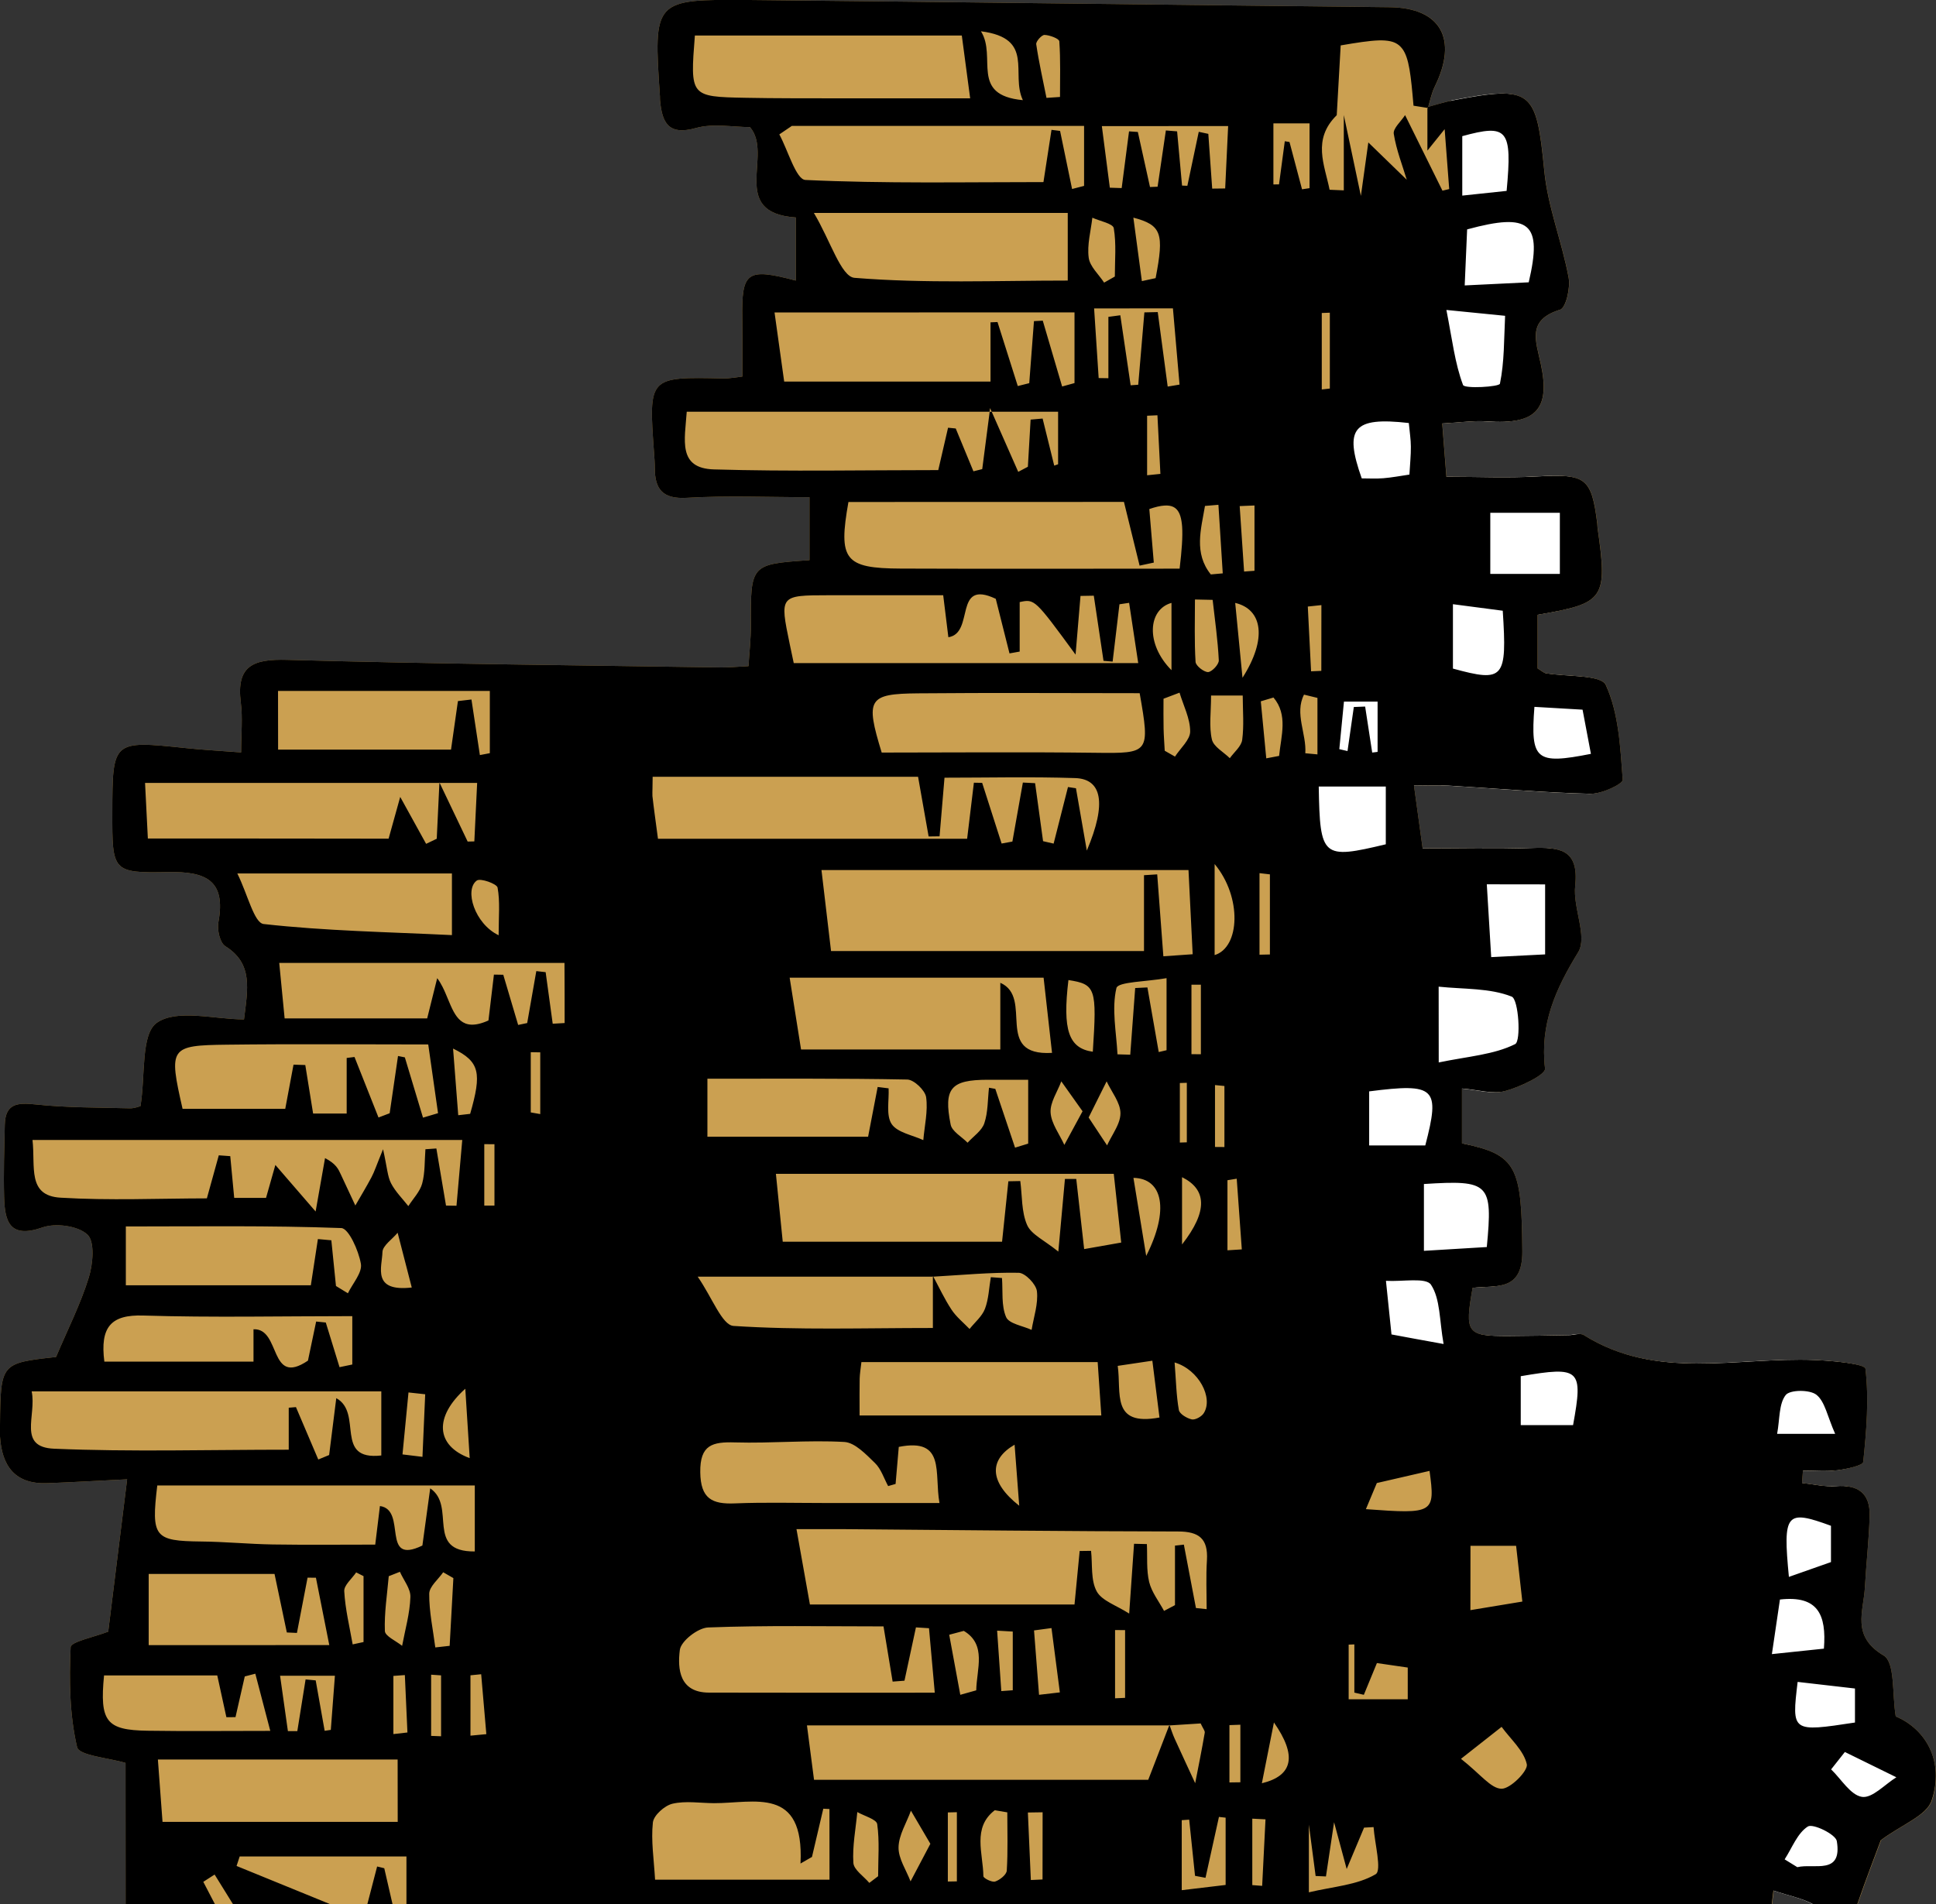 <?xml version="1.0" encoding="utf-8"?>
<!-- Generator: Adobe Illustrator 23.0.1, SVG Export Plug-In . SVG Version: 6.00 Build 0)  -->
<svg version="1.1" id="Layer_1" xmlns="http://www.w3.org/2000/svg" xmlns:xlink="http://www.w3.org/1999/xlink" x="0px" y="0px"
	 viewBox="0 0 254.93 250.78" style="enable-background:new 0 0 254.93 250.78;" xml:space="preserve">
<rect x="0" y="0" width="254.93" height="250.78" fill="#333333" stroke="none"/>
<style type="text/css">
	.st0{fill:#CBA051;}
	.st1{fill:#FFFFFF;}
</style>
<g>
	<rect x="19.11" y="242.4" class="st0" width="39.21" height="8.39"/>
	<g>
		<path class="st0" d="M48.37,250.78h3.32c-0.37-1.58-0.73-3.16-1.1-4.74c-0.31-0.08-0.63-0.16-0.94-0.23
			C49.28,247.27,48.9,248.73,48.37,250.78z"/>
		<path class="st0" d="M233.34,250.78c0.07-0.56,0.14-1.15,0.22-1.81c1.99,0.67,3.81,1.01,5.26,1.81h5.78
			c1.14-3.29,2.37-6.47,3.1-8.44c2.78-2.07,6.05-3.24,6.7-5.24c1.64-5.09-0.76-9.35-4.77-11.06c-0.49-2.88-0.06-7.11-1.6-8.02
			c-4.29-2.55-2.63-5.79-2.46-8.99c0.17-3.14,0.54-6.26,0.62-9.4c0.08-2.93-1.49-4.14-4.44-3.91c-1.47,0.11-2.97-0.26-4.46-0.42
			c0.04-0.54,0.08-1.09,0.12-1.63c1.52,0,3.07,0.14,4.57-0.05c1.2-0.15,3.32-0.61,3.37-1.1c0.42-4.08,0.77-8.23,0.29-12.26
			c-0.08-0.66-4.33-1.06-6.68-1.15c-10.21-0.42-20.8,2.75-30.43-3.3c-0.46-0.29-1.3,0.02-1.96,0.03c-2.66,0.04-5.33,0.1-7.99,0.11
			c-5.44,0.01-5.73-0.39-4.67-6.34c2.93-0.38,6.59,0.61,6.55-4.8c-0.09-11.15-0.69-12.74-7.95-14.24c0-2.29,0-4.55,0-7.22
			c2.15,0.17,4.06,0.78,5.68,0.34c1.97-0.53,5.35-2.15,5.26-2.96c-0.69-5.86,1.38-10.46,4.36-15.32c1.26-2.05-0.71-5.85-0.39-8.76
			c0.53-4.87-2.14-5.09-5.74-4.97c-4.74,0.16-9.48,0.04-14.35,0.04c-0.36-2.62-0.71-5.18-1.14-8.27c1.93,0,3.22-0.07,4.5,0.01
			c6.25,0.37,12.49,0.92,18.75,1.08c1.46,0.04,4.28-1.31,4.24-1.85c-0.32-4.23-0.51-8.72-2.21-12.46c-0.65-1.42-5.16-1.08-7.91-1.57
			c-0.3-0.05-0.56-0.32-1.08-0.63c0-2.28,0-4.69,0-7.06c8.85-1.52,9.23-2.09,7.89-11.49c-0.02-0.16-0.01-0.33-0.03-0.5
			c-0.76-6.1-1.53-6.59-7.93-6.23c-3.91,0.22-7.85,0.04-11.94,0.04c-0.21-2.68-0.37-4.76-0.55-7.02c2.33-0.12,4.15-0.4,5.95-0.27
			c6.33,0.45,8.33-1.55,7.03-7.57c-0.65-3.02-1.86-5.8,2.54-7.14c0.77-0.24,1.38-2.89,1.12-4.26c-0.88-4.71-2.74-9.29-3.2-14.02
			c-1.04-10.64-1.59-11.29-12.04-9.29c-1.09,0.21-2.16,0.56-3.24,0.85c0.26-0.88,0.44-1.81,0.84-2.63
			c3.13-6.32,0.79-10.42-5.94-10.49c-28.11-0.3-56.22-0.67-84.33-0.95C86.04-0.11,86.04-0.04,86.9,12.7
			c0.01,0.17-0.01,0.33,0.01,0.5c0.27,2.89,1.04,4.7,4.73,3.66c2.27-0.64,4.87-0.12,7.11-0.12c3.14,3.61-2.87,11.28,6.04,11.9
			c0,2.8,0,5.49,0,8.31c-6.47-1.71-7.14-1.17-7.05,5c0.03,2.48,0.01,4.95,0.01,7.64c-0.91,0.1-1.7,0.27-2.5,0.25
			c-9.85-0.22-9.85-0.23-9.13,9.76c0.05,0.66,0.1,1.33,0.1,2c0,2.84,1.03,4.15,4.23,3.96c5.27-0.31,10.56-0.08,16.14-0.08
			c0,3.14,0,5.72,0,8.29c-7.77,0.54-7.75,0.54-7.72,8.66c0.01,1.75-0.2,3.5-0.31,5.3c-1.6,0.08-2.58,0.18-3.57,0.17
			c-19.07-0.29-38.14-0.47-57.19-1c-4.42-0.12-6.72,0.73-6.09,5.63c0.26,2.04,0.04,4.14,0.04,6.56c-3.01-0.23-5.15-0.34-7.28-0.57
			c-9.66-1.01-9.66-1.02-9.68,8.51c-0.02,7.73-0.01,7.97,7.37,7.82c4.88-0.09,7.63,1.03,6.6,6.59c-0.19,1,0.2,2.73,0.91,3.17
			c3.68,2.3,2.95,5.64,2.46,9.64c-3.88,0-8.81-1.41-11.47,0.44c-2.13,1.49-1.5,6.93-2.16,10.98c-0.13,0.03-0.76,0.3-1.39,0.29
			c-4.14-0.11-8.3-0.07-12.41-0.51c-2.42-0.26-4.01-0.13-4.07,2.7c-0.07,3.15-0.17,6.3-0.09,9.45c0.08,3.21,0.68,5.58,5.05,4.05
			c1.74-0.61,4.68-0.23,5.92,0.94c1,0.94,0.73,3.87,0.18,5.66c-1.08,3.49-2.76,6.8-4.31,10.46c-7.3,0.81-7.3,0.81-7.38,8.97
			c0,0.5-0.03,1,0,1.5c0.24,3.88,1.97,6.3,6.19,6.15c3.12-0.11,6.23-0.3,10.55-0.51c-0.92,7.41-1.76,14.19-2.49,20.06
			c-1.84,0.72-4.92,1.32-4.95,2.05c-0.2,4.39-0.14,8.92,0.85,13.16c0.26,1.12,4.12,1.4,6.38,2.08c0,1.39,0,2.83,0,3.16l0.01,15.46
			h11.77c-0.51-0.99-1.03-1.98-1.54-2.96c0.5-0.32,1-0.64,1.49-0.96c0.81,1.31,1.62,2.61,2.43,3.92h12.83
			c-4.16-1.7-8.26-3.37-12.37-5.05c0.14-0.42,0.27-0.83,0.41-1.25c7.21,0,14.42,0,21.96,0c0,2.37,0,4.38,0,6.3H233.34z"/>
	</g>
	<path class="st1" d="M249.47,226.04c-0.49-2.88-0.06-7.11-1.6-8.02c-4.29-2.55-2.63-5.79-2.46-8.99c0.17-3.14,0.54-6.26,0.62-9.4
		c0.08-2.93-1.49-4.14-4.44-3.91c-1.47,0.11-2.97-0.26-4.46-0.42c0.04-0.54,0.08-1.09,0.12-1.63c1.52,0,3.07,0.14,4.57-0.05
		c1.2-0.15,3.32-0.61,3.37-1.1c0.42-4.08,0.77-8.23,0.29-12.26c-0.08-0.66-4.33-1.06-6.68-1.15c-10.21-0.42-20.8,2.75-30.43-3.3
		c-0.46-0.29-1.3,0.02-1.96,0.03c-2.66,0.04-5.33,0.1-7.99,0.11c-5.44,0.01-5.73-0.39-4.67-6.34c2.93-0.38,6.59,0.61,6.55-4.8
		c-0.09-11.15-0.69-12.74-7.95-14.24c0-2.29,0-4.55,0-7.22c2.15,0.17,4.06,0.78,5.68,0.34c1.97-0.53,5.35-2.15,5.26-2.96
		c-0.69-5.86,1.38-10.46,4.36-15.32c1.26-2.05-0.71-5.85-0.39-8.76c0.53-4.87-2.14-5.09-5.74-4.97c-4.74,0.16-9.48,0.04-14.35,0.04
		c-0.36-2.62-0.71-5.18-1.14-8.27c1.93,0,3.22-0.07,4.5,0.01c6.25,0.37,12.49,0.92,18.75,1.08c1.46,0.04,4.28-1.31,4.24-1.85
		c-0.32-4.23-0.51-8.72-2.21-12.46c-0.65-1.42-5.16-1.08-7.91-1.57c-0.3-0.05-0.56-0.32-1.08-0.63c0-2.28,0-4.69,0-7.06
		c8.85-1.52,9.23-2.09,7.89-11.49c-0.02-0.16-0.01-0.33-0.03-0.5c-0.76-6.1-1.53-6.59-7.93-6.23c-3.91,0.22-7.85,0.04-11.94,0.04
		c-0.21-2.68-0.37-4.76-0.55-7.02c2.33-0.12,4.15-0.4,5.95-0.27c6.33,0.45,8.33-1.55,7.03-7.57c-0.65-3.02-1.86-5.8,2.54-7.14
		c0.77-0.24,1.38-2.89,1.12-4.26c-0.88-4.71-2.74-9.29-3.2-14.02c-1.04-10.64-1.59-11.29-12.04-9.29
		c-1.09,0.21,0.97,11.09,0.97,11.09l-14.87,20.08l-1.75,47.45l-2.84,10.97l-4.2,9.19l5.17,21.71l-7.91,31.11l-2.45,15.8l29.92,11.94
		l10.59,10.42l-3.24,47.79h32.65c0.07-0.56,0.14-1.15,0.22-1.81c1.99,0.67,3.81,1.01,5.26,1.81h5.78c1.14-3.29,2.37-6.47,3.1-8.44
		c2.78-2.07,6.05-3.24,6.7-5.24C255.88,232.01,253.48,227.75,249.47,226.04z"/>
	<g>
		<path d="M49.66,245.81c-0.38,1.45-0.76,2.92-1.29,4.97h3.32c-0.36-1.58-0.73-3.16-1.09-4.74
			C50.29,245.97,49.97,245.89,49.66,245.81z"/>
		<path d="M249.63,226.04c-0.49-2.88-0.06-7.11-1.6-8.02c-4.29-2.55-2.63-5.79-2.46-8.99c0.17-3.14,0.54-6.26,0.62-9.4
			c0.08-2.93-1.49-4.14-4.44-3.91c-1.47,0.11-2.97-0.26-4.46-0.42c0.04-0.54,0.08-1.09,0.12-1.63c1.53,0,3.07,0.14,4.57-0.05
			c1.2-0.15,3.32-0.61,3.37-1.1c0.42-4.08,0.77-8.23,0.29-12.26c-0.08-0.66-4.33-1.06-6.68-1.15c-10.21-0.42-20.8,2.75-30.43-3.3
			c-0.46-0.29-1.3,0.02-1.96,0.03c-2.66,0.04-5.33,0.1-7.99,0.11c-5.44,0.01-5.73-0.39-4.67-6.34c2.93-0.38,6.59,0.61,6.55-4.8
			c-0.09-11.15-0.69-12.74-7.95-14.24c0-2.29,0-4.55,0-7.22c2.15,0.17,4.06,0.78,5.68,0.34c1.97-0.53,5.35-2.15,5.26-2.96
			c-0.69-5.86,1.38-10.46,4.36-15.32c1.26-2.05-0.71-5.85-0.39-8.76c0.53-4.87-2.14-5.09-5.74-4.97c-4.74,0.16-9.48,0.04-14.35,0.04
			c-0.36-2.62-0.71-5.18-1.14-8.27c1.93,0,3.22-0.07,4.5,0.01c6.25,0.37,12.49,0.92,18.75,1.08c1.47,0.04,4.28-1.31,4.24-1.85
			c-0.32-4.23-0.51-8.72-2.22-12.46c-0.65-1.42-5.16-1.08-7.91-1.57c-0.3-0.05-0.56-0.32-1.08-0.63c0-2.28,0-4.69,0-7.06
			c8.85-1.52,9.23-2.09,7.89-11.49c-0.02-0.16-0.01-0.33-0.03-0.5c-0.76-6.1-1.53-6.59-7.93-6.23c-3.91,0.22-7.85,0.04-11.94,0.04
			c-0.21-2.68-0.37-4.76-0.55-7.02c2.33-0.12,4.15-0.4,5.95-0.27c6.33,0.45,8.33-1.55,7.03-7.57c-0.65-3.02-1.86-5.8,2.54-7.14
			c0.77-0.24,1.38-2.89,1.12-4.26c-0.88-4.71-2.74-9.29-3.2-14.02c-1.04-10.64-1.59-11.29-12.04-9.29
			c-1.09,0.21-2.16,0.56-3.24,0.85c0.26-0.88,0.44-1.81,0.84-2.63c3.13-6.32,0.79-10.42-5.94-10.49
			c-28.11-0.3-56.22-0.67-84.33-0.95C86.04-0.11,86.04-0.04,86.9,12.7c0.01,0.17-0.01,0.33,0.01,0.5c0.27,2.89,1.04,4.7,4.73,3.66
			c2.27-0.64,4.87-0.12,7.11-0.12c3.14,3.61-2.87,11.28,6.04,11.9c0,2.8,0,5.49,0,8.31c-6.47-1.71-7.14-1.17-7.05,5
			c0.03,2.48,0.01,4.95,0.01,7.64c-0.91,0.1-1.7,0.27-2.5,0.25c-9.86-0.22-9.85-0.23-9.13,9.76c0.05,0.66,0.1,1.33,0.1,2
			c0,2.84,1.03,4.15,4.23,3.96c5.27-0.31,10.56-0.08,16.14-0.08c0,3.14,0,5.72,0,8.29c-7.77,0.54-7.75,0.54-7.72,8.66
			c0.01,1.75-0.2,3.5-0.31,5.3c-1.6,0.08-2.58,0.18-3.57,0.17c-19.07-0.29-38.14-0.47-57.19-1c-4.42-0.12-6.72,0.73-6.09,5.63
			c0.26,2.04,0.04,4.14,0.04,6.56c-3.01-0.23-5.15-0.34-7.28-0.57c-9.66-1.01-9.66-1.02-9.68,8.51c-0.02,7.73-0.01,7.97,7.37,7.82
			c4.88-0.09,7.63,1.03,6.6,6.59c-0.19,1,0.2,2.73,0.91,3.17c3.68,2.3,2.95,5.64,2.46,9.64c-3.88,0-8.81-1.41-11.47,0.44
			c-2.13,1.49-1.5,6.93-2.16,10.98c-0.13,0.03-0.76,0.3-1.39,0.29c-4.14-0.11-8.3-0.07-12.41-0.51c-2.42-0.26-4.01-0.13-4.07,2.7
			c-0.07,3.15-0.17,6.3-0.09,9.45c0.08,3.21,0.68,5.58,5.05,4.05c1.74-0.61,4.68-0.22,5.92,0.94c1,0.94,0.73,3.87,0.18,5.66
			c-1.08,3.49-2.76,6.8-4.31,10.46c-7.3,0.81-7.3,0.81-7.38,8.97c0,0.5-0.03,1,0,1.5c0.24,3.88,1.97,6.3,6.19,6.15
			c3.12-0.11,6.23-0.3,10.55-0.51c-0.92,7.41-1.76,14.19-2.49,20.06c-1.84,0.72-4.92,1.32-4.95,2.05c-0.2,4.39-0.14,8.92,0.85,13.16
			c0.26,1.12,4.12,1.4,6.38,2.08c0,1.39,0,2.83,0,3.16l0.01,15.46h11.77c-0.51-0.99-1.03-1.98-1.54-2.96c0.5-0.32,1-0.64,1.49-0.96
			c0.81,1.31,1.62,2.61,2.43,3.92h12.83c-4.16-1.7-8.26-3.37-12.37-5.05c0.14-0.42,0.27-0.83,0.41-1.25c7.21,0,14.42,0,21.96,0
			c0,2.37,0,4.38,0,6.3h179.78c0.07-0.56,0.14-1.15,0.22-1.81c1.99,0.67,3.81,1.01,5.26,1.81h5.78c1.14-3.29,2.37-6.47,3.1-8.44
			c2.78-2.07,6.05-3.24,6.7-5.24C256.05,232.01,253.64,227.75,249.63,226.04z M208.39,93.46c0.39,2.08,0.75,3.95,1.1,5.82
			c-7.23,1.43-7.98,0.84-7.44-6.19C204.31,93.23,206.25,93.34,208.39,93.46z M196.24,67.53c2.99,0,5.85,0,9.16,0
			c0,2.65,0,5.18,0,8.05c-2.85,0-5.76,0-9.16,0C196.24,72.76,196.24,70.32,196.24,67.53z M191.32,79.57
			c2.44,0.32,4.51,0.59,6.56,0.86c0.58,8.96,0.16,9.46-6.56,7.62C191.32,85.35,191.32,82.62,191.32,79.57z M193.63,203.58
			c1.82,0,3.72,0,6.01,0c0.26,2.36,0.52,4.61,0.82,7.34c-2.1,0.35-4.12,0.68-6.84,1.13C193.63,208.73,193.63,206.3,193.63,203.58z
			 M195.78,164.23c-2.61,0.16-5.28,0.32-8.28,0.5c0-3.36,0-6.09,0-8.8C196.13,155.38,196.58,155.83,195.78,164.23z M203.46,116.47
			c0,3.08,0,5.84,0,9.22c-2.15,0.11-4.36,0.22-7.1,0.36c-0.2-3.27-0.37-6.17-0.58-9.59C198.66,116.47,200.91,116.47,203.46,116.47z
			 M189.44,129.94c3.32,0.35,6.73,0.16,9.62,1.31c0.92,0.37,1.24,5.85,0.46,6.25c-2.79,1.4-6.17,1.61-10.07,2.42
			C189.44,136.02,189.44,133.58,189.44,129.94z M187.68,150.85c-2.41,0-4.8,0-7.39,0c0-2.65,0-4.9,0-7.12
			C189.03,142.61,189.66,143.25,187.68,150.85z M181.4,92.4c0,2.33,0,4.47,0,6.62c-0.24,0.03-0.48,0.06-0.71,0.09
			c-0.31-2.02-0.62-4.04-0.93-6.06c-0.5,0.02-1,0.04-1.49,0.06c-0.28,1.93-0.55,3.87-0.83,5.8c-0.36-0.08-0.72-0.17-1.08-0.25
			c0.2-2.06,0.4-4.12,0.61-6.26C178.5,92.4,179.79,92.4,181.4,92.4z M185.51,55.71c0.11,1.2,0.27,2.16,0.27,3.12
			c0.01,1.13-0.11,2.27-0.19,3.67c-1.22,0.18-2.31,0.39-3.42,0.48c-0.97,0.08-1.96,0.02-2.86,0.02
			C176.97,56.38,178.17,54.87,185.51,55.71z M182.48,103.58c0,2.78,0,5.21,0,7.61c-8.36,2-8.67,1.75-8.83-7.61
			C176.7,103.58,179.45,103.58,182.48,103.58z M201.3,37.18c-2.67,0.13-5.39,0.26-8.43,0.41c0.11-2.6,0.22-5.01,0.32-7.38
			C201.47,27.96,203.13,29.38,201.3,37.18z M192.55,17.93c5.96-1.63,6.6-0.93,5.84,7.21c-1.99,0.21-3.76,0.4-5.84,0.62
			C192.55,23.06,192.55,20.51,192.55,17.93z M198.19,41.59c-0.15,3.09-0.09,6.08-0.68,8.94c-0.09,0.42-4.66,0.69-4.86,0.17
			c-1.07-2.84-1.42-5.96-2.19-9.88C193.74,41.14,195.51,41.32,198.19,41.59z M176.02,15.17c0.17-3.09,0.35-6.17,0.52-9.19
			c1.06-0.18,2-0.34,2.82-0.45c0.82-0.11,1.54-0.19,2.16-0.21s1.14,0.02,1.59,0.12c0.45,0.1,0.82,0.28,1.13,0.54
			c0.15,0.13,0.29,0.28,0.42,0.45c0.89,1.2,1.13,3.5,1.47,7.49c0.61,0.1,1.22,0.19,1.83,0.29c0-0.03,0-0.05,0-0.08
			c0,0,0.09,0.1,0.09,0.1c-0.03,0-0.06-0.01-0.09-0.01c0,1.61,0,3.23,0,5.61c0.87-1.08,1.28-1.59,2.27-2.82
			c0.23,3.07,0.42,5.48,0.6,7.89c-0.3,0.07-0.59,0.14-0.89,0.21c-1.64-3.32-3.28-6.63-4.92-9.95c-0.53,0.83-1.61,1.75-1.49,2.47
			c0.34,2.14,1.16,4.19,1.71,6.04c-1.63-1.58-3.15-3.06-5.06-4.91c-0.3,2.13-0.53,3.83-0.98,7.04c-0.36-1.7-0.67-3.19-0.96-4.55
			c-0.48-2.27-0.89-4.19-1.29-6.1c0,3.31,0,6.61,0,9.92c-0.62-0.03-1.24-0.05-1.87-0.08C174.42,21.7,172.76,18.38,176.02,15.17z
			 M174.05,41.22c0.35-0.01,0.71-0.02,1.06-0.04c0,3.33,0,6.66,0,9.99c-0.35,0.04-0.71,0.08-1.06,0.12
			C174.05,47.94,174.05,44.58,174.05,41.22z M173.99,88.35c-0.45,0.02-0.9,0.04-1.35,0.06c-0.14-2.84-0.29-5.69-0.43-8.53
			c0.6-0.06,1.19-0.13,1.79-0.19C173.99,82.57,173.99,85.46,173.99,88.35z M165.85,114.99c0.46,0.05,0.91,0.11,1.37,0.16
			c0,3.52,0,7.03,0,10.55c-0.46,0.01-0.91,0.02-1.37,0.03C165.85,122.15,165.85,118.57,165.85,114.99z M166.02,92.36
			c0.56-0.17,1.12-0.33,1.67-0.5c1.93,2.28,1.01,5.04,0.74,7.69c-0.56,0.11-1.12,0.22-1.69,0.32
			C166.5,97.37,166.26,94.86,166.02,92.36z M165.19,66.57c0,2.87,0,5.73,0,8.6c-0.46,0.03-0.91,0.07-1.37,0.1
			c-0.19-2.87-0.38-5.75-0.58-8.62C163.89,66.62,164.54,66.59,165.19,66.57z M163.61,89.26c-0.38-3.91-0.67-6.83-0.96-9.86
			C166.26,80.25,166.88,84.14,163.61,89.26z M161.72,16.6c-0.14,2.92-0.27,5.57-0.39,8.22c-0.57,0.01-1.14,0.01-1.71,0.02
			c-0.17-2.4-0.34-4.81-0.51-7.21c-0.42-0.09-0.84-0.18-1.26-0.27c-0.5,2.37-1,4.74-1.5,7.11c-0.23-0.01-0.47-0.02-0.7-0.03
			c-0.22-2.38-0.44-4.76-0.65-7.14c-0.49-0.04-0.99-0.08-1.48-0.12c-0.36,2.47-0.73,4.94-1.09,7.41c-0.33,0.01-0.67,0.03-1,0.04
			c-0.53-2.42-1.07-4.83-1.6-7.25c-0.39-0.03-0.77-0.05-1.16-0.08c-0.32,2.49-0.65,4.98-0.97,7.47c-0.52-0.02-1.04-0.04-1.56-0.05
			c-0.32-2.49-0.65-4.98-1.05-8.11C150.88,16.6,155.97,16.6,161.72,16.6z M158.89,211.92c-0.47-0.05-0.94-0.1-1.41-0.15
			c-0.53-2.78-1.06-5.57-1.59-8.35c-0.39,0.05-0.78,0.09-1.17,0.13c0,2.61,0,5.23,0,7.84c-0.48,0.25-0.96,0.51-1.44,0.76
			c-0.68-1.26-1.63-2.46-1.96-3.81c-0.38-1.59-0.22-3.32-0.3-4.99c-0.56-0.01-1.13-0.03-1.69-0.04c-0.18,2.6-0.36,5.19-0.64,9.19
			c-1.7-1.09-3.6-1.68-4.28-2.93c-0.8-1.48-0.54-3.53-0.74-5.33c-0.5,0.01-1,0.02-1.5,0.02c-0.22,2.3-0.44,4.59-0.68,7.05
			c-11.54,0-23.03,0-34.84,0c-0.62-3.46-1.12-6.29-1.77-9.93c2.41,0,4.18-0.01,5.95,0c14.76,0.12,29.53,0.29,44.29,0.31
			c2.78,0,3.97,0.96,3.81,3.76C158.79,207.61,158.89,209.77,158.89,211.92z M148.15,214.68c0,2.97,0,5.94,0,8.92
			c-0.44,0.02-0.88,0.04-1.32,0.06c0-3,0-5.99,0-8.99C147.27,214.67,147.71,214.67,148.15,214.68z M139.56,222.88
			c-0.91,0.11-1.83,0.22-2.74,0.32c-0.22-2.83-0.44-5.65-0.66-8.48c0.77-0.1,1.53-0.21,2.3-0.31
			C138.83,217.24,139.2,220.06,139.56,222.88z M133.36,214.87c0,2.58,0,5.15,0,7.73c-0.5,0.04-1.01,0.07-1.51,0.11
			c-0.18-2.65-0.37-5.31-0.55-7.96C131.99,214.78,132.67,214.82,133.36,214.87z M128.55,222.61c-0.7,0.2-1.4,0.39-2.1,0.59
			c-0.49-2.64-0.98-5.27-1.46-7.91c0.64-0.17,1.28-0.34,1.92-0.51C129.96,216.59,128.6,219.81,128.55,222.61z M154.45,40.61
			c0.3,3.42,0.58,6.73,0.87,10.04c-0.52,0.09-1.04,0.17-1.56,0.26c-0.44-3.27-0.87-6.54-1.31-9.81c-0.59,0.01-1.17,0.02-1.76,0.04
			c-0.27,3.18-0.54,6.35-0.81,9.53c-0.33,0.02-0.67,0.05-1,0.07c-0.45-3.07-0.9-6.15-1.36-9.22c-0.52,0.07-1.04,0.14-1.57,0.21
			c0,2.69,0,5.39,0,8.08c-0.43-0.01-0.85-0.01-1.28-0.02c-0.19-2.92-0.38-5.85-0.6-9.17C147.61,40.61,150.84,40.61,154.45,40.61z
			 M149.24,28.66c3.74,0.99,4.06,2.08,2.93,7.97c-0.6,0.13-1.21,0.26-1.81,0.39C149.99,34.32,149.63,31.63,149.24,28.66z
			 M152.8,62.41c-0.58,0.06-1.17,0.12-1.75,0.18c0-2.61,0-5.22,0-7.84c0.45-0.02,0.91-0.04,1.36-0.06
			C152.54,57.26,152.67,59.84,152.8,62.41z M148,66.1c0.8,3.27,1.43,5.83,2.06,8.39c0.62-0.13,1.25-0.27,1.87-0.4
			c-0.2-2.35-0.39-4.7-0.59-7.05c0.78-0.27,1.45-0.43,2-0.46c0.92-0.06,1.54,0.22,1.91,0.95c0.07,0.15,0.14,0.31,0.19,0.49
			c0.11,0.37,0.18,0.81,0.22,1.33c0.09,1.31-0.04,3.12-0.33,5.54c-12.26,0-24.49,0.04-36.71-0.01c-7.43-0.03-8.25-1.16-6.9-8.77
			C123.92,66.1,136.08,66.1,148,66.1z M153.21,92.02c0.7-0.27,1.41-0.53,2.11-0.8c0.51,1.7,1.4,3.4,1.4,5.11c0,1.1-1.29,2.21-2,3.31
			c-0.45-0.26-0.9-0.52-1.35-0.77c-0.05-0.97-0.13-1.94-0.15-2.91C153.19,94.65,153.21,93.33,153.21,92.02z M154.26,79.4
			c0,2.78,0,5.59,0,8.86C150.81,84.79,151.17,80.25,154.26,79.4z M144.29,99.14c-9.45-0.12-18.91-0.03-28.19-0.03
			c-2.17-7.08-1.78-7.74,4.79-7.8c9.77-0.09,19.53-0.02,29.18-0.02C151.46,99.2,151.34,99.23,144.29,99.14z M156.5,114.58
			c0.19,3.76,0.35,7.19,0.55,11.09c-1.29,0.09-2.5,0.18-3.86,0.27c-0.28-3.75-0.55-7.27-0.81-10.79c-0.58,0.04-1.16,0.08-1.74,0.11
			c0,3.31,0,6.62,0,9.99c-13.94,0-27.44,0-41.21,0c-0.45-3.77-0.82-6.98-1.26-10.67C124.57,114.58,140.31,114.58,156.5,114.58z
			 M155.65,163.89c0-2.92,0-5.85,0-8.86C158.86,156.62,159.12,159.45,155.65,163.89z M158.51,186.11c-0.28,0.45-1.11,0.91-1.57,0.82
			c-0.65-0.14-1.62-0.72-1.71-1.24c-0.34-1.91-0.37-3.87-0.56-6.26C157.86,180.37,159.79,184.1,158.51,186.11z M155.36,150.47
			c0-2.61,0-5.23,0-7.84c0.31-0.01,0.61-0.02,0.92-0.03c0,2.61,0,5.23,0,7.84C155.97,150.45,155.67,150.46,155.36,150.47z
			 M158.13,138.84c-0.41,0-0.83-0.01-1.24-0.01c0-3.05,0-6.1,0-9.15c0.41,0,0.83,0,1.24,0
			C158.13,132.73,158.13,135.79,158.13,138.84z M113.19,186.41c0-2.22-0.02-3.54,0.01-4.86c0.02-0.65,0.13-1.3,0.23-2.17
			c10.33,0,20.55,0,31.11,0c0.18,2.59,0.32,4.7,0.48,7.03C134.49,186.41,124.15,186.41,113.19,186.41z M134.21,198.3
			c-4.03-3.17-3.96-6.09-0.61-8.04C133.82,193.15,134.02,195.72,134.21,198.3z M123.71,197.94c-5.27,0-10.18,0-15.08,0
			c-3.95,0-7.91-0.11-11.85,0.05c-3.02,0.13-4.52-0.62-4.57-4.09c-0.05-3.64,1.61-4.03,4.59-3.94c4.79,0.14,9.6-0.33,14.38-0.06
			c1.4,0.08,2.85,1.63,4.03,2.77c0.81,0.78,1.18,2.01,1.74,3.04c0.33-0.09,0.65-0.19,0.98-0.28c0.13-1.55,0.27-3.1,0.42-4.88
			C124.57,189.32,122.99,193.99,123.71,197.94z M142.76,164.5c-0.38-3.38-0.71-6.31-1.04-9.24c-0.5,0-1,0-1.49,0
			c-0.24,2.62-0.48,5.23-0.87,9.57c-1.85-1.5-3.56-2.25-4.11-3.5c-0.76-1.73-0.64-3.84-0.9-5.79c-0.52,0.01-1.04,0.02-1.57,0.03
			c-0.28,2.65-0.55,5.3-0.83,7.96c-9.6,0-19.17,0-28.88,0c-0.32-3.16-0.59-5.85-0.9-8.94c14.99,0,29.55,0,44.49,0
			c0.31,2.9,0.62,5.75,0.98,9.05C146.07,163.92,144.57,164.18,142.76,164.5z M130.05,142.2c1.63,0,3.26,0,5.34,0
			c0,3.33,0,5.87,0,8.41c-0.58,0.18-1.16,0.35-1.73,0.53c-0.87-2.58-1.74-5.16-2.6-7.74c-0.28-0.05-0.55-0.1-0.83-0.15
			c-0.18,1.57-0.12,3.22-0.62,4.69c-0.33,0.98-1.44,1.71-2.2,2.55c-0.77-0.79-2.05-1.48-2.23-2.39
			C124.22,143.3,125.22,142.21,130.05,142.2z M143.9,138.51c-3.19-0.45-4-2.86-3.21-9.44C144.28,129.63,144.45,130.14,143.9,138.51z
			 M145.72,142.41c0.65,1.4,1.81,2.79,1.82,4.19c0.01,0.88-0.43,1.76-0.92,2.65c-0.29,0.53-0.6,1.06-0.84,1.59l0,0v0
			c-0.19-0.29-0.38-0.58-0.58-0.87c-0.58-0.88-1.18-1.78-1.85-2.8C144.3,145.28,145.01,143.84,145.72,142.41z M142.55,146.35
			c-1,1.85-1.7,3.14-2.4,4.43c-0.64-1.42-1.72-2.81-1.81-4.26c-0.08-1.34,0.9-2.73,1.41-4.11
			C140.64,143.67,141.53,144.91,142.55,146.35z M151.74,179.2c0.31,2.51,0.59,4.75,0.94,7.48c-6.43,1.2-4.99-3.25-5.5-6.8
			C148.68,179.66,150.05,179.45,151.74,179.2z M150.93,165.4c-0.67-4.08-1.17-7.15-1.68-10.28
			C153.11,155.19,154.01,159.33,150.93,165.4z M152.58,138.55c-0.5-2.84-0.99-5.67-1.49-8.51c-0.54,0.03-1.07,0.05-1.61,0.08
			c-0.22,2.93-0.43,5.86-0.65,8.78c-0.56-0.02-1.12-0.03-1.68-0.05c-0.15-2.93-0.79-5.98-0.14-8.73c0.2-0.83,3.95-0.83,6.6-1.3
			c0,3.74,0,6.61,0,9.49C153.27,138.39,152.93,138.47,152.58,138.55z M137.42,128.76c0.38,3.37,0.72,6.41,1.11,9.9
			c-7.79,0.45-2.34-7.27-6.81-9.23c0,3.11,0,5.95,0,8.78c-9.06,0-17.46,0-26.24,0c-0.54-3.41-0.99-6.24-1.5-9.45
			C115.47,128.76,126.3,128.76,137.42,128.76z M119.47,142.17c0.88,0.02,2.34,1.41,2.48,2.32c0.26,1.83-0.21,3.76-0.37,5.66
			c-1.44-0.67-3.41-0.99-4.17-2.12c-0.76-1.15-0.32-3.1-0.4-4.7c-0.48-0.06-0.96-0.12-1.44-0.18c-0.4,2.06-0.79,4.12-1.26,6.55
			c-6.8,0-13.69,0-21.16,0c0-2.58,0-5.18,0-7.64C102.06,142.07,110.77,142,119.47,142.17z M122.84,168.13c0-0.02,0-0.05,0-0.07l0,0
			c0,0,0,0,0,0c0,0,0.06,0.07,0.06,0.07c3.75-0.21,7.5-0.58,11.24-0.51c0.86,0.02,2.29,1.5,2.4,2.43c0.19,1.65-0.42,3.39-0.7,5.09
			c-1.17-0.54-2.98-0.8-3.36-1.69c-0.65-1.51-0.41-3.41-0.54-5.14c-0.49-0.04-0.98-0.07-1.47-0.11c-0.24,1.4-0.28,2.87-0.77,4.16
			c-0.38,1-1.33,1.78-2.03,2.66c-0.81-0.84-1.75-1.59-2.38-2.55c-0.91-1.38-1.61-2.89-2.4-4.36
			C122.87,168.13,122.86,168.13,122.84,168.13c0,2.09,0,4.18,0,6.76c-9.14,0-17.72,0.29-26.25-0.27c-1.51-0.1-2.8-3.72-4.72-6.49
			C103.29,168.13,113.07,168.13,122.84,168.13z M93.25,214.33c7.6-0.29,15.21-0.14,23.09-0.14c0.46,2.75,0.83,5.01,1.2,7.27
			c0.52-0.04,1.04-0.08,1.56-0.12c0.5-2.34,1.01-4.68,1.51-7.02c0.57,0.04,1.15,0.07,1.72,0.11c0.24,2.71,0.48,5.41,0.76,8.49
			c-10.21,0-19.98,0.02-29.74-0.01c-3.88-0.01-4.15-3.09-3.83-5.62C89.67,216.12,91.9,214.38,93.25,214.33z M157.43,87.17
			c-0.17-2.73-0.08-5.48-0.08-8.22c0.78,0.02,1.55,0.03,2.33,0.05c0.3,2.65,0.68,5.3,0.81,7.96c0.03,0.53-0.9,1.52-1.41,1.55
			C158.53,88.52,157.46,87.68,157.43,87.17z M159.44,75.65c-2.26-2.81-1.29-5.94-0.77-9.02c0.59-0.05,1.18-0.1,1.77-0.15
			c0.19,3.01,0.38,6.02,0.57,9.03C160.49,75.55,159.96,75.6,159.44,75.65z M143.84,28.67c0.98,0.45,2.72,0.77,2.82,1.38
			c0.35,2.07,0.14,4.24,0.14,6.37c-0.47,0.27-0.94,0.53-1.41,0.8c-0.71-1.09-1.88-2.12-2.03-3.28
			C143.13,32.23,143.64,30.43,143.84,28.67z M137.54,4.6c0.69,0.02,1.92,0.49,1.95,0.84c0.17,2.43,0.09,4.89,0.09,7.33
			c-0.59,0.04-1.19,0.08-1.78,0.12c-0.47-2.35-1-4.69-1.35-7.06C136.39,5.46,137.17,4.59,137.54,4.6z M134.69,13.19
			c-7.05-0.66-3.38-5.7-5.52-9.07C136.35,5.04,133.03,9.69,134.69,13.19z M98.19,12.88c-7.32-0.14-7.32-0.17-6.69-8.2
			c11.5,0,23.06,0,35.15,0c0.34,2.52,0.66,4.94,1.1,8.27c-6.11,0-11.84,0.01-17.57,0C106.19,12.94,102.19,12.96,98.19,12.88z
			 M102.62,17.7c0.55-0.37,1.1-0.75,1.65-1.12c12.72,0,25.44,0,38.48,0c0,2.77,0,5.34,0,7.9c-0.53,0.14-1.05,0.28-1.58,0.41
			c-0.53-2.55-1.05-5.1-1.58-7.65c-0.38-0.05-0.75-0.09-1.13-0.14c-0.36,2.35-0.73,4.7-1.06,6.88c-10.47,0-20.92,0.21-31.34-0.28
			C104.82,23.65,103.76,19.79,102.62,17.7z M140.6,28.04c0,3.37,0,5.82,0,8.91c-9.31,0-18.74,0.4-28.08-0.36
			c-1.77-0.14-3.17-4.9-5.35-8.55C119.37,28.04,129.66,28.04,140.6,28.04z M141.49,41.14c0,2.96,0,6.13,0,9.31
			c-0.54,0.15-1.09,0.3-1.63,0.45c-0.85-2.89-1.7-5.78-2.55-8.67c-0.39,0.02-0.78,0.04-1.16,0.06c-0.21,2.72-0.41,5.45-0.62,8.17
			c-0.5,0.13-1,0.25-1.51,0.38c-0.89-2.81-1.78-5.62-2.67-8.43c-0.31,0.01-0.61,0.03-0.92,0.04c0,2.55,0,5.09,0,7.8
			c-9.05,0-17.71,0-27.17,0c-0.45-3.22-0.81-5.75-1.27-9.1C115.48,41.14,128.29,41.14,141.49,41.14z M94.01,61.82
			c-4.79-0.14-3.84-3.87-3.58-7.6c13.35,0,26.54,0,39.88,0c0.02-0.16,0.04-0.31,0.06-0.48c0.07,0.17,0.14,0.32,0.21,0.48
			c2.91,0,5.82,0,8.75,0c0,2.77,0,4.85,0,6.92c-0.17,0.06-0.34,0.12-0.51,0.18c-0.51-2.07-1.02-4.13-1.53-6.2
			c-0.53,0.05-1.06,0.09-1.58,0.14c-0.12,2.07-0.24,4.14-0.36,6.21c-0.42,0.22-0.85,0.45-1.27,0.67c-1-2.26-2-4.53-3.49-7.91
			c-0.09,0-0.18,0-0.27,0c-0.44,3.4-0.71,5.48-0.98,7.55c-0.39,0.1-0.77,0.2-1.16,0.29c-0.78-1.88-1.55-3.76-2.33-5.64
			c-0.34-0.03-0.67-0.07-1.01-0.1c-0.4,1.72-0.8,3.44-1.29,5.58C113.85,61.91,103.92,62.11,94.01,61.82z M109.12,78.39
			c4.98-0.01,9.96,0,15.08,0c0.24,1.96,0.44,3.64,0.68,5.53c3.51-0.53,0.61-7.72,6.24-5.06c0.57,2.26,1.19,4.72,1.81,7.19
			c0.45-0.08,0.89-0.16,1.34-0.24c0-2.18,0-4.37,0-6.52c1.98-0.42,1.98-0.42,7.36,6.92c0.25-2.93,0.45-5.33,0.65-7.73
			c0.58-0.01,1.17-0.02,1.75-0.03c0.43,2.86,0.85,5.72,1.28,8.58c0.4,0.03,0.8,0.07,1.2,0.1c0.3-2.52,0.6-5.03,0.9-7.55
			c0.42-0.06,0.85-0.13,1.27-0.19c0.4,2.64,0.8,5.28,1.2,7.94c-15.73,0-30.57,0-45.36,0c-0.26-1.23-0.4-1.87-0.53-2.51
			C102.66,78.41,102.66,78.4,109.12,78.39z M85.94,102.3c11.87,0,23.46,0,34.95,0c0.52,2.9,0.96,5.38,1.39,7.86
			c0.48-0.01,0.96-0.01,1.44-0.02c0.2-2.41,0.41-4.82,0.65-7.72c5.66,0,11.44-0.14,17.21,0.05c3.49,0.12,4.2,3.25,1.53,9.55
			c-0.6-3.46-1.02-5.83-1.43-8.21c-0.35-0.05-0.7-0.11-1.05-0.16c-0.63,2.48-1.26,4.97-1.89,7.45c-0.46-0.11-0.92-0.21-1.39-0.32
			c-0.35-2.55-0.7-5.09-1.05-7.64c-0.54-0.03-1.07-0.05-1.61-0.08c-0.46,2.59-0.92,5.18-1.38,7.77c-0.47,0.09-0.95,0.17-1.42,0.26
			c-0.85-2.66-1.71-5.33-2.56-7.99c-0.36-0.01-0.73-0.01-1.09-0.02c-0.29,2.42-0.58,4.83-0.89,7.38c-13.49,0-26.86,0-40.71,0
			c-0.31-2.38-0.55-4-0.73-5.63C85.89,104.22,85.94,103.58,85.94,102.3z M65.52,116.89c0.34,1.85,0.14,3.79,0.14,6.28
			c-3.16-1.51-4.55-6.01-2.87-7.21C63.27,115.62,65.42,116.39,65.52,116.89z M36.61,90.99c9.21,0,18.39,0,27.89,0
			c0,3.12,0,5.66,0,8.2c-0.44,0.08-0.87,0.17-1.31,0.25c-0.37-2.44-0.74-4.88-1.11-7.32c-0.59,0.07-1.19,0.14-1.78,0.21
			c-0.29,2.03-0.58,4.06-0.91,6.39c-7.49,0-14.9,0-22.77,0C36.61,96.17,36.61,93.64,36.61,90.99z M19.47,110.43
			c-0.14-2.72-0.25-4.93-0.37-7.32c13.18,0,25.98,0,38.77,0c0-0.03,0-0.05,0-0.08l0,0c0,0,0,0,0,0c0,0,0.05,0.08,0.05,0.08
			c1.51,0,3.03,0,4.91,0c-0.13,2.8-0.25,5.25-0.37,7.7c-0.29,0.01-0.58,0.01-0.88,0.02c-1.23-2.57-2.45-5.14-3.68-7.71
			c-0.01,0-0.03,0-0.04,0c-0.12,2.44-0.24,4.89-0.35,7.34c-0.47,0.22-0.93,0.45-1.4,0.67c-0.96-1.73-1.91-3.46-3.41-6.18
			c-0.62,2.22-1.07,3.86-1.53,5.5C40.8,110.43,30.41,110.43,19.47,110.43z M31.25,115.03c10.38,0,19.23,0,28.26,0
			c0,2.69,0,4.95,0,8.12c-8.46-0.41-16.67-0.55-24.79-1.46C33.46,121.55,32.63,117.82,31.25,115.03z M29.89,137.58
			c8.74-0.11,17.47-0.03,26.5-0.03c0.53,3.74,0.91,6.4,1.29,9.05c-0.66,0.2-1.32,0.39-1.98,0.59c-0.8-2.65-1.6-5.29-2.39-7.94
			c-0.3-0.06-0.6-0.12-0.9-0.18c-0.37,2.51-0.73,5.02-1.1,7.54c-0.49,0.19-0.98,0.37-1.47,0.56c-1.05-2.66-2.11-5.31-3.16-7.97
			c-0.34,0.04-0.69,0.09-1.03,0.13c0,2.24,0,4.47,0,7.32c-1.7,0-2.97,0-4.42,0c-0.35-2.21-0.69-4.3-1.03-6.39
			c-0.52-0.02-1.03-0.03-1.55-0.05c-0.36,1.9-0.71,3.79-1.09,5.82c-4.53,0-9.08,0-13.52,0C22.2,137.95,22.33,137.67,29.89,137.58z
			 M7.97,157.73c-4.42-0.26-3.29-4.07-3.69-7.6c18.8,0,37.25,0,56.59,0c-0.31,3.56-0.54,6.11-0.76,8.66
			c-0.46-0.01-0.92-0.01-1.38-0.02c-0.42-2.51-0.84-5.01-1.27-7.52c-0.48,0.03-0.96,0.07-1.44,0.1c-0.12,1.51-0.04,3.08-0.43,4.52
			c-0.29,1.07-1.19,1.98-1.82,2.97c-0.78-0.99-1.71-1.91-2.28-3.01c-0.46-0.89-0.5-2-1.05-4.48c-0.89,2.17-1.14,2.97-1.53,3.7
			c-0.67,1.26-1.41,2.48-2.12,3.71c-0.64-1.37-1.29-2.74-1.92-4.11c-0.32-0.69-0.62-1.38-2.07-2.13c-0.33,1.85-0.65,3.7-1.24,7.03
			c-1.97-2.28-3.45-3.99-5.3-6.13c-0.39,1.36-0.78,2.74-1.23,4.34c-1.38,0-2.81,0-4.19,0c-0.19-2-0.35-3.75-0.52-5.5
			c-0.5-0.04-1.01-0.08-1.51-0.11c-0.48,1.75-0.96,3.49-1.57,5.67C20.89,157.83,14.41,158.12,7.97,157.73z M60.34,146.87
			c-0.22-2.76-0.43-5.53-0.68-8.78c3.54,1.73,3.79,3.23,2.25,8.6C61.39,146.75,60.87,146.81,60.34,146.87z M61.85,192.03
			c-4.49-1.65-4.71-5.44-0.58-9.14C61.48,186.16,61.64,188.78,61.85,192.03z M53.79,183.38c0.73,0.08,1.47,0.16,2.2,0.24
			c-0.12,2.75-0.24,5.49-0.36,8.24c-0.88-0.11-1.75-0.22-2.63-0.32C53.27,188.82,53.53,186.1,53.79,183.38z M50.36,164.9
			c0.02-0.86,1.3-1.7,2-2.55c0.6,2.31,1.19,4.62,1.86,7.21C48.93,170.16,50.31,166.87,50.36,164.9z M45.81,170.32
			c-0.52-0.32-1.05-0.64-1.57-0.96c-0.2-2.01-0.41-4.01-0.61-6.02c-0.59-0.05-1.18-0.1-1.77-0.16c-0.32,2.08-0.63,4.15-0.93,6.09
			c-7.9,0-15.93,0-24.36,0c0-2.82,0-5.01,0-7.75c9.51,0,18.95-0.14,28.37,0.21c0.97,0.04,2.28,2.96,2.58,4.7
			C47.73,167.59,46.44,169.02,45.81,170.32z M46.39,173.33c0,2.37,0,4.37,0,6.37c-0.56,0.12-1.12,0.24-1.68,0.35
			c-0.6-1.96-1.21-3.92-1.81-5.88c-0.42-0.04-0.85-0.09-1.27-0.13c-0.36,1.71-0.72,3.42-1.08,5.15c-5.17,3.5-3.52-4.29-7.17-4.13
			c0,1.49,0,2.93,0,4.26c-6.69,0-13.21,0-19.64,0c-0.58-4.54,0.85-6.21,5.13-6.07C27.97,173.53,37.08,173.33,46.39,173.33z
			 M7.12,190.79c-4.85-0.21-2.28-4.35-2.95-7.55c15.62,0,30.75,0,46.04,0c0,3.4,0,5.84,0,8.44c-6.29,0.71-2.36-5.59-5.93-7.55
			c-0.34,2.73-0.64,5.11-0.94,7.49c-0.48,0.2-0.95,0.39-1.43,0.59c-0.98-2.3-1.96-4.6-2.94-6.9c-0.32,0.03-0.63,0.05-0.95,0.08
			c0,1.96,0,3.91,0,5.53C27.42,190.92,17.25,191.22,7.12,190.79z M19.58,216.66c0-3.1,0-5.98,0-9.38c5.42,0,10.92,0,16.57,0
			c0.64,3.04,1.13,5.37,1.62,7.71c0.44,0.02,0.89,0.04,1.33,0.06c0.47-2.43,0.94-4.85,1.4-7.28c0.37,0,0.73,0.01,1.1,0.01
			c0.56,2.81,1.12,5.62,1.76,8.87C35.43,216.66,27.75,216.66,19.58,216.66z M44.1,220.69c-0.2,2.58-0.37,4.86-0.54,7.13
			c-0.27,0.04-0.54,0.08-0.81,0.12c-0.39-2.21-0.79-4.42-1.18-6.64c-0.44-0.04-0.88-0.09-1.33-0.13c-0.36,2.27-0.73,4.54-1.09,6.81
			c-0.41,0-0.82,0-1.24,0c-0.32-2.26-0.64-4.52-1.03-7.29C39.46,220.69,41.51,220.69,44.1,220.69z M13.7,220.65
			c4.89,0,9.81,0,14.91,0c0.38,1.73,0.79,3.62,1.2,5.5c0.4,0,0.8-0.01,1.2-0.01c0.41-1.79,0.81-3.58,1.22-5.36
			c0.46-0.12,0.93-0.24,1.39-0.36c0.59,2.27,1.19,4.53,1.97,7.53c-5.8,0-10.99,0.06-16.18-0.02
			C13.99,227.85,13.11,226.72,13.7,220.65z M52.37,239.93c-10.09,0-20.39,0-30.97,0c-0.2-2.65-0.37-5.08-0.61-8.21
			c10.77,0,20.97,0,31.57,0C52.37,234.42,52.37,236.98,52.37,239.93z M45.33,209.56c-0.05-0.79,1.01-1.65,1.57-2.48
			c0.32,0.16,0.65,0.33,0.97,0.49c0,2.89,0,5.79,0,8.68c-0.48,0.1-0.95,0.21-1.43,0.31C46.03,214.23,45.46,211.91,45.33,209.56z
			 M51.8,228.37c0-2.55,0-5.11,0-7.66c0.5-0.04,1.01-0.07,1.51-0.11c0.11,2.52,0.23,5.04,0.34,7.56
			C53.03,228.24,52.42,228.31,51.8,228.37z M52.95,216.75c-0.8-0.65-2.24-1.27-2.27-1.95c-0.09-2.4,0.3-4.81,0.51-7.22
			c0.49-0.19,0.98-0.39,1.47-0.58c0.49,1.11,1.43,2.24,1.38,3.33C53.97,212.48,53.35,214.61,52.95,216.75z M50.03,198.34
			c-0.2,1.62-0.39,3.24-0.62,5.08c-4.45,0-8.97,0.05-13.48-0.02c-3.15-0.05-6.29-0.36-9.44-0.39c-6.15-0.07-6.6-0.56-5.78-7.38
			c13.83,0,27.7,0,41.81,0c0,2.95,0,5.55,0,8.69c-6.6,0.06-2.38-5.95-5.87-8.31c-0.37,2.68-0.68,4.95-1.03,7.53
			C50.06,206.23,53.67,198.84,50.03,198.34z M58.08,228.66c-0.44-0.02-0.87-0.03-1.31-0.05c0-2.69,0-5.37,0-8.06
			c0.44,0.03,0.87,0.06,1.31,0.09C58.08,223.31,58.08,225.98,58.08,228.66z M59.21,216.75c-0.63,0.07-1.26,0.14-1.89,0.21
			c-0.3-2.36-0.82-4.71-0.8-7.07c0.01-0.95,1.19-1.89,1.84-2.83c0.45,0.26,0.89,0.52,1.34,0.77
			C59.54,210.8,59.37,213.78,59.21,216.75z M61.95,228.58c0-2.65,0-5.3,0-7.95c0.47-0.05,0.94-0.09,1.41-0.14
			c0.23,2.63,0.45,5.26,0.68,7.89C63.34,228.45,62.65,228.51,61.95,228.58z M65.11,158.77c-0.45,0-0.89,0-1.34,0
			c0-2.7,0-5.39,0-8.09c0.45,0,0.89,0.01,1.34,0.01C65.11,153.38,65.11,156.07,65.11,158.77z M71.14,146.72
			c-0.42-0.07-0.83-0.15-1.25-0.22c0-2.64,0-5.29,0-7.93c0.42,0.01,0.83,0.01,1.25,0.02C71.14,141.3,71.14,144.01,71.14,146.72z
			 M74.35,134.73c-0.52,0.03-1.05,0.06-1.57,0.09c-0.31-2.26-0.62-4.53-0.93-6.79c-0.41-0.05-0.82-0.09-1.23-0.14
			c-0.4,2.28-0.8,4.56-1.2,6.84c-0.4,0.08-0.79,0.16-1.19,0.25c-0.65-2.2-1.3-4.41-1.96-6.61c-0.41-0.01-0.82-0.02-1.23-0.02
			c-0.24,2.01-0.48,4.03-0.72,6.04c-0.93,0.42-1.67,0.58-2.28,0.55c-2.23-0.11-2.66-2.81-3.78-5c-0.2-0.4-0.43-0.78-0.69-1.12
			c-0.55,2.23-0.93,3.73-1.32,5.3c-6.15,0-12.21,0-18.77,0c-0.25-2.57-0.46-4.79-0.71-7.31c12.74,0,25.11,0,37.56,0
			C74.35,129.76,74.35,132.24,74.35,134.73z M109.23,247.55c-7.47,0-15.1,0-22.97,0c-0.15-2.67-0.55-5.14-0.29-7.53
			c0.1-0.95,1.55-2.24,2.59-2.48c1.73-0.4,3.63-0.08,5.45-0.07c5.3,0.02,11.91-2.3,11.4,7.95c0.5-0.29,1-0.58,1.51-0.87
			c0.5-2.12,0.99-4.23,1.49-6.35c0.27,0.01,0.54,0.03,0.81,0.04C109.23,241.2,109.23,244.17,109.23,247.55z M115.63,247.09
			c-0.39,0.29-0.77,0.59-1.16,0.88c-0.74-0.88-2.04-1.72-2.1-2.64c-0.14-2.21,0.31-4.46,0.52-6.69c0.91,0.52,2.53,0.95,2.62,1.59
			C115.83,242.48,115.63,244.8,115.63,247.09z M119.9,247.77c-0.57-1.5-1.61-3-1.58-4.49c0.03-1.62,1.05-3.21,1.63-4.82
			c0.8,1.35,1.59,2.71,2.56,4.36C121.51,244.7,120.71,246.24,119.9,247.77z M126,247.77c-0.4,0.01-0.79,0.02-1.19,0.02
			c0-3.03,0-6.07,0-9.1c0.4-0.01,0.79-0.02,1.19-0.03C126,241.7,126,244.73,126,247.77z M132.57,246.35
			c-0.03,0.53-0.9,1.23-1.53,1.44c-0.41,0.14-1.55-0.44-1.55-0.7c-0.03-3-1.49-6.4,1.5-8.69c0.55,0.09,1.1,0.19,1.65,0.28
			C132.64,241.23,132.73,243.8,132.57,246.35z M137.28,247.52c-0.51,0.02-1.03,0.05-1.54,0.07c-0.13-2.96-0.26-5.93-0.39-8.89
			c0.65-0.01,1.29-0.02,1.94-0.03C137.28,241.62,137.28,244.57,137.28,247.52z M154.02,227.23c-0.02,0-0.04,0-0.06,0
			c-0.65,1.69-1.3,3.38-2.01,5.22c-0.24,0.63-0.49,1.27-0.75,1.94c-13.88,0-28.74,0-44.01,0c-0.37-2.83-0.67-5.16-0.93-7.16
			c16.22,0,31.94,0,47.66,0c0,0,0.02-0.03,0.04-0.05l0.03-0.04c0,0,0,0,0,0l0,0C154,227.17,154.01,227.2,154.02,227.23
			c1.4-0.09,2.8-0.18,4.08-0.26c0.29,0.64,0.58,0.96,0.54,1.22c-0.38,2.22-0.83,4.44-1.26,6.65c-0.9-1.95-1.81-3.9-2.7-5.86
			C154.42,228.41,154.23,227.81,154.02,227.23z M161.39,248.24c-1.82,0.22-3.75,0.45-5.78,0.69c0-3.25,0-6.24,0-9.22
			c0.33-0.02,0.66-0.05,0.98-0.07c0.26,2.47,0.51,4.93,0.77,7.4c0.46,0.09,0.92,0.17,1.38,0.26c0.59-2.67,1.18-5.35,1.77-8.02
			c0.29,0.03,0.59,0.07,0.88,0.1C161.39,242.19,161.39,245.01,161.39,248.24z M159.94,125.78c0-3.77,0-7.46,0-11.99
			C163.57,118.15,163.28,124.78,159.94,125.78z M161.23,143.02c0,2.68,0,5.36,0,8.04c-0.41,0-0.82,0-1.24-0.01c0-2.72,0-5.43,0-8.15
			C160.41,142.94,160.82,142.98,161.23,143.02z M163.33,234.72c-0.48,0.01-0.96,0.01-1.44,0.02c0-2.52,0-5.03,0-7.55
			c0.48-0.02,0.96-0.04,1.44-0.05C163.33,229.67,163.33,232.2,163.33,234.72z M161.63,164.66c0-3.08,0-6.16,0-9.23
			c0.41-0.07,0.82-0.13,1.22-0.2c0.22,3.1,0.45,6.21,0.67,9.31C162.9,164.58,162.27,164.62,161.63,164.66z M163.57,97.44
			c-0.12,0.86-1.06,1.61-1.63,2.41c-0.82-0.81-2.14-1.51-2.36-2.47c-0.39-1.7-0.11-3.55-0.11-5.78c1.5,0,2.61,0,4.17,0
			C163.65,93.64,163.82,95.57,163.57,97.44z M166.2,248.36c-0.43-0.03-0.86-0.07-1.3-0.1c0-2.92,0-5.83,0-8.75
			c0.58,0.03,1.16,0.06,1.74,0.09C166.5,242.52,166.35,245.44,166.2,248.36z M166.16,234.85c0.57-2.9,1.02-5.16,1.59-8.01
			C170.79,231.2,170.3,233.84,166.16,234.85z M169.18,18.6c-0.25,1.89-0.51,3.79-0.76,5.68c-0.25,0-0.49,0.01-0.74,0.01
			c0-2.63,0-5.26,0-8.04c1.44,0,3.03,0,4.76,0c0,2.93,0,5.73,0,8.53c-0.33,0.05-0.66,0.1-0.99,0.15c-0.55-2.08-1.1-4.15-1.65-6.23
			C169.6,18.67,169.39,18.64,169.18,18.6z M171.71,91.48c0.59,0.14,1.18,0.29,1.77,0.43c0,2.48,0,4.96,0,7.44
			c-0.53-0.05-1.06-0.1-1.6-0.15C172.06,96.65,170.44,93.97,171.71,91.48z M181.14,246.83c-2.42,1.43-5.57,1.62-8.79,2.38
			c0-3.47,0-5.76,0-8.91c0.37,2.82,0.63,4.79,0.89,6.76c0.45,0.02,0.91,0.04,1.36,0.06c0.31-2.07,0.62-4.15,1.07-7.14
			c0.57,2.12,0.92,3.41,1.66,6.16c1.09-2.61,1.69-4.03,2.29-5.45c0.42-0.02,0.84-0.05,1.25-0.07
			C181.02,242.79,181.98,246.34,181.14,246.83z M185.37,223.79c-2.57,0-4.99,0-7.78,0c0-2.48,0-4.84,0-7.2
			c0.25-0.01,0.5-0.02,0.75-0.03c0,2.12,0,4.24,0,6.35c0.42,0.1,0.83,0.19,1.25,0.29c0.68-1.65,1.36-3.3,1.72-4.18
			c1.16,0.17,2.42,0.35,4.06,0.59C185.37,220.52,185.37,222.02,185.37,223.79z M179.86,198.75c0.63-1.5,1.3-3.09,1.44-3.44
			c2.67-0.62,4.82-1.11,6.94-1.6C189,199.29,188.8,199.41,179.86,198.75z M183.23,175.74c-0.21-2.06-0.43-4.12-0.73-7.06
			c2.2,0.13,5.27-0.48,5.93,0.51c1.24,1.88,1.1,4.67,1.66,7.81C186.91,176.43,185.17,176.1,183.23,175.74z M197.71,235.57
			c-1.4-0.03-2.75-1.91-5.33-3.94c2.6-2.05,3.98-3.13,5.35-4.21c1.19,1.63,2.93,3.13,3.32,4.93
			C201.23,233.22,198.87,235.6,197.71,235.57z M207.14,187.68c-2.4,0-4.49,0-6.89,0c0-2.32,0-4.37,0-6.44
			C208.07,179.91,208.49,180.28,207.14,187.68z M244.26,222.37c0,1.69,0,3.09,0,4.48c-8.34,1.27-8.34,1.27-7.55-5.35
			C239.16,221.79,241.63,222.07,244.26,222.37z M241.1,200.94c0,1.39,0,2.82,0,4.78c-1.7,0.6-3.56,1.25-5.54,1.95
			C234.75,199.26,235.18,198.77,241.1,200.94z M235.14,183.72c0.56-0.71,3.18-0.73,4.05-0.03c1.12,0.89,1.43,2.82,2.46,5.14
			c-3.32,0-5.09,0-7.64,0C234.37,186.86,234.23,184.88,235.14,183.72z M233.32,217.84c0.42-2.85,0.74-5.05,1.06-7.19
			c5.02-0.57,6.14,2.01,5.79,6.47C238.06,217.34,235.91,217.56,233.32,217.84z M236.67,245.9c-0.56-0.34-1.11-0.68-1.67-1.03
			c0.98-1.51,1.68-3.46,3.06-4.33c0.67-0.42,3.67,1.03,3.81,1.93C242.62,246.99,238.85,245.36,236.67,245.9z M245.18,236.64
			c-1.5-0.23-2.72-2.33-4.06-3.62c0.6-0.76,1.21-1.53,1.81-2.29c2.26,1.11,4.52,2.22,6.78,3.33
			C248.19,235,246.53,236.85,245.18,236.64z"/>
	</g>
</g>
</svg>
